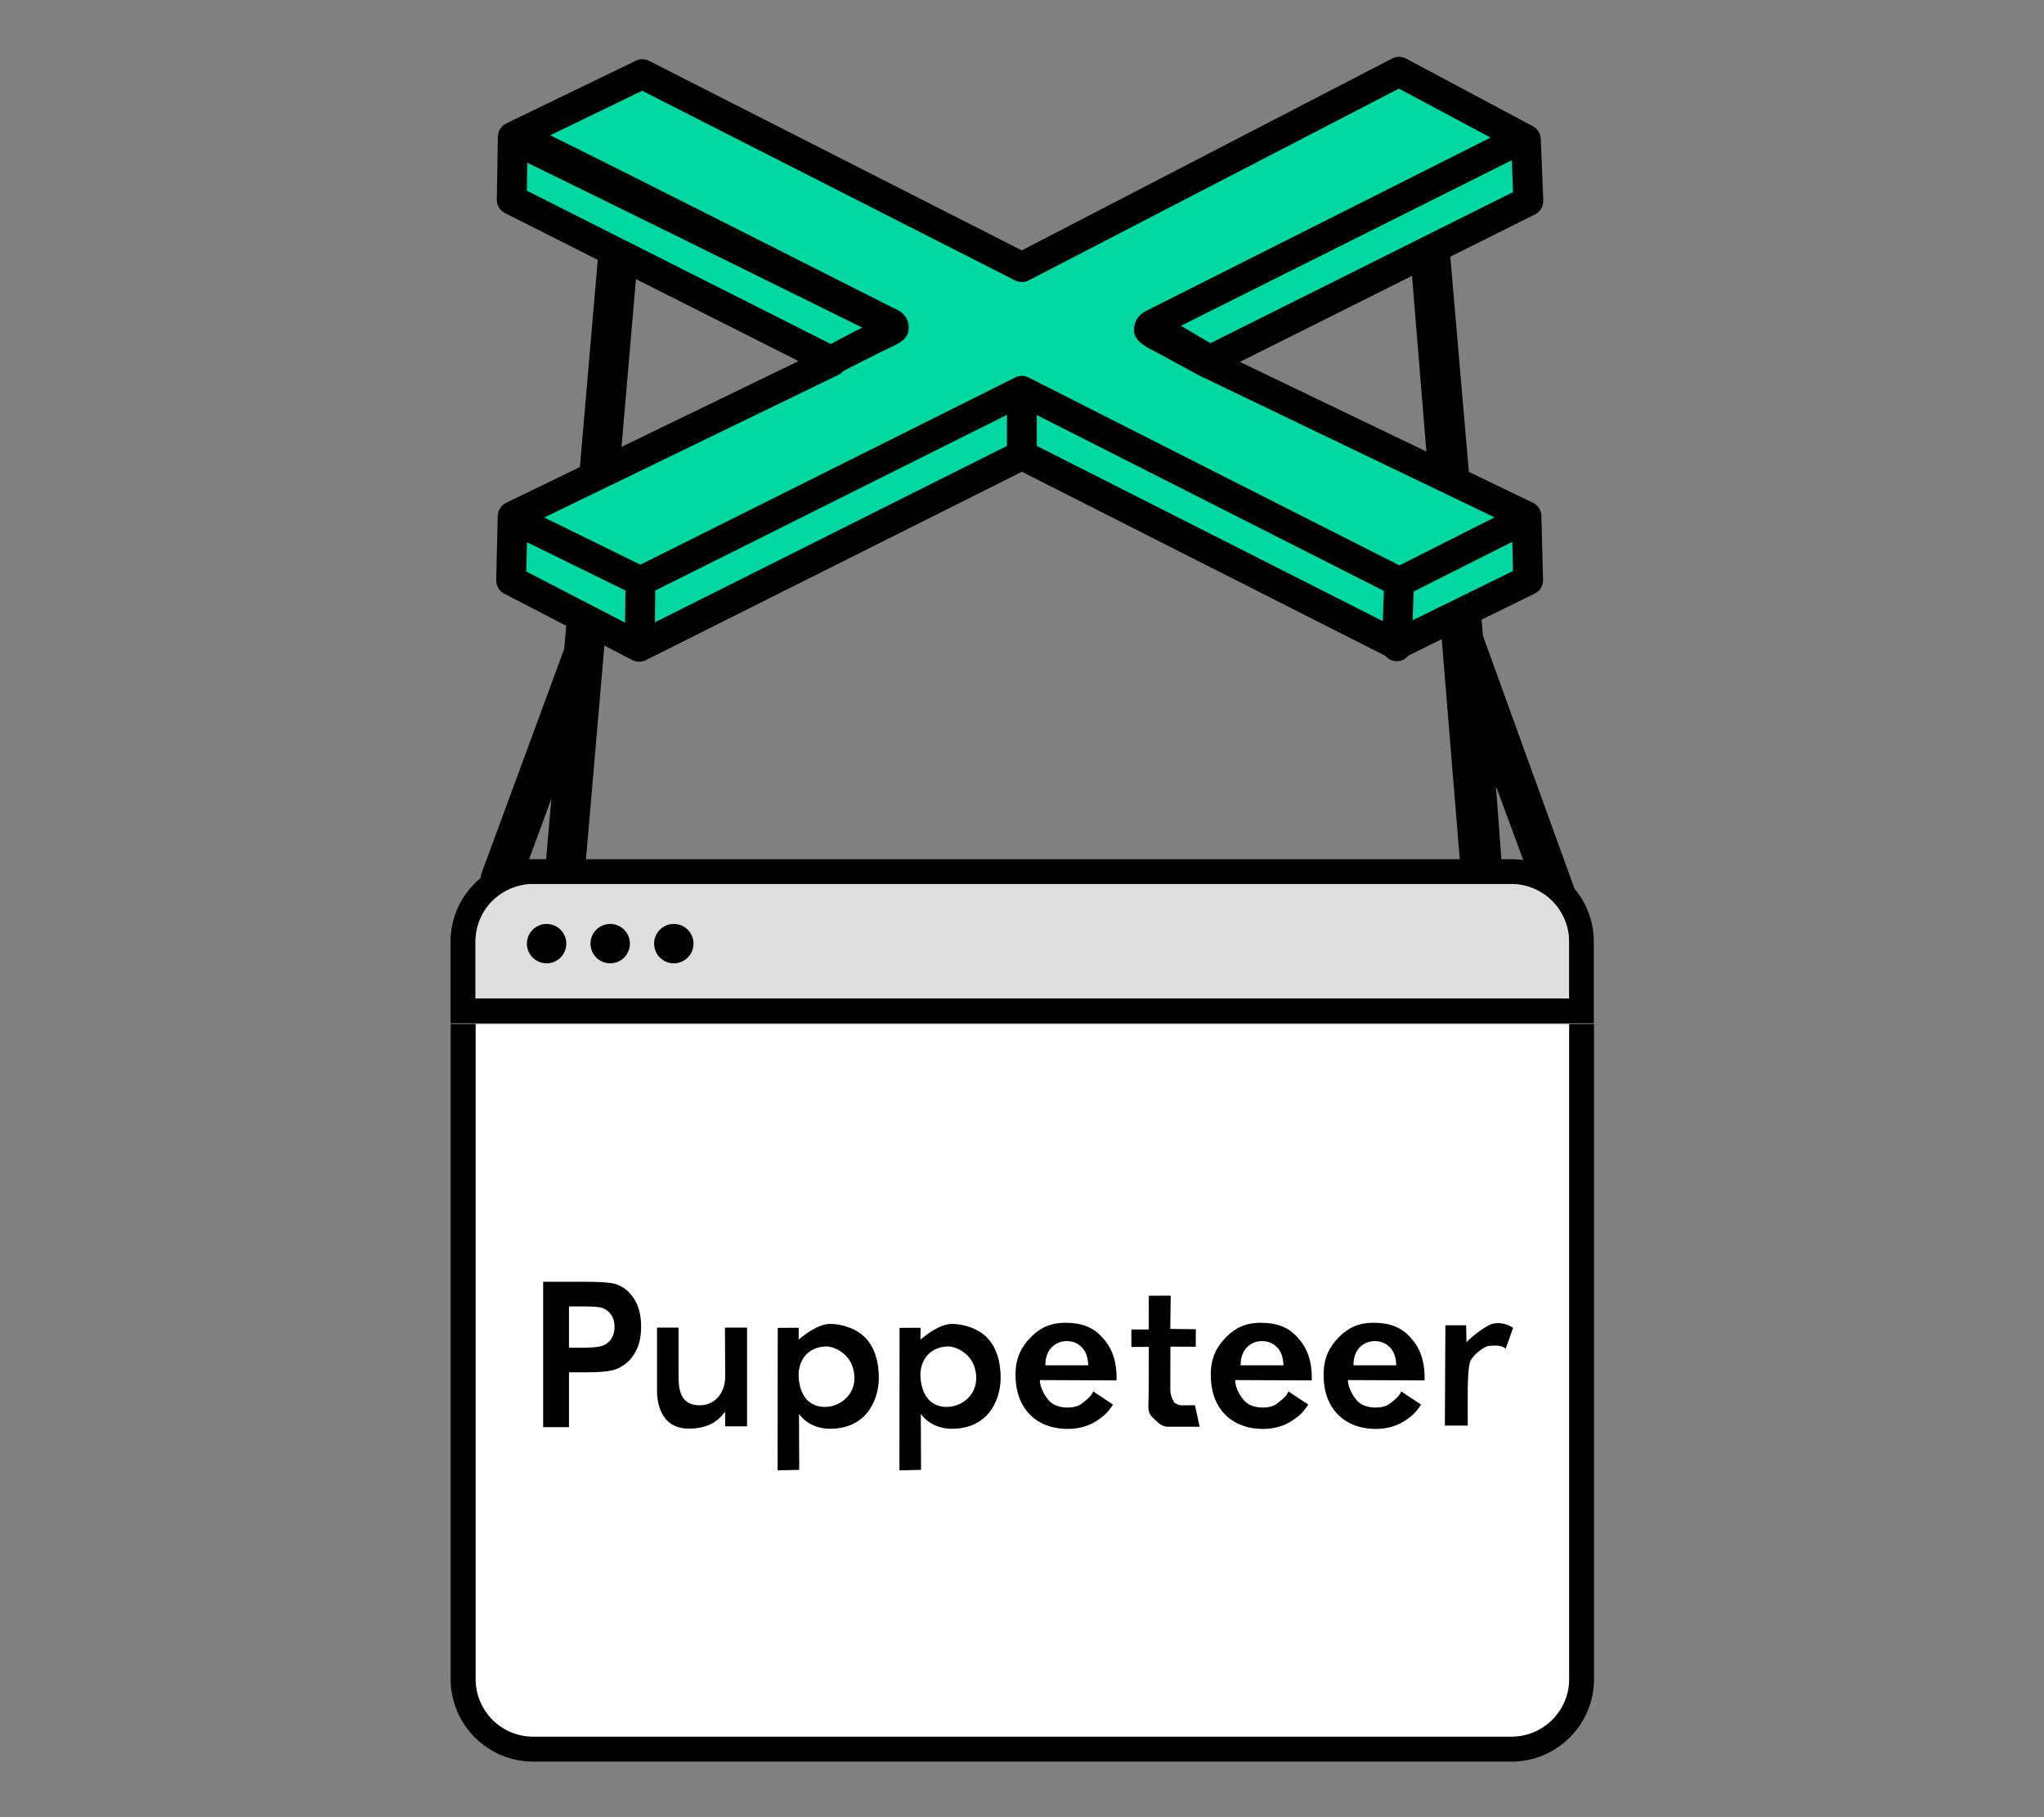 <svg width="100%" height="100%" viewBox="0 0 18 16" version="1.1" xmlns="http://www.w3.org/2000/svg" xmlns:xlink="http://www.w3.org/1999/xlink" xml:space="preserve" style="fill-rule:evenodd;clip-rule:evenodd;stroke-linejoin:round;stroke-miterlimit:2;"><rect x="0" y="0" width="18" height="16" fill="#808080" stroke="none"/><g id="puppeteer" transform="matrix(1.049,0,0,1.049,-0.442,-0.378)"><path d="M5.158,5.807L5.441,2.525C5.449,2.433 5.53,2.365 5.621,2.373C5.713,2.381 5.781,2.462 5.773,2.553L5.336,7.626C5.328,7.718 5.247,7.786 5.156,7.778C5.064,7.77 4.996,7.689 5.004,7.597L5.05,7.065L4.78,7.797C4.748,7.884 4.652,7.928 4.566,7.896C4.48,7.864 4.435,7.768 4.467,7.682L5.158,5.807Z"/><g transform="matrix(-1,0,0,1,18.029,-0.109)"><path d="M5.158,5.807L4.392,7.923C4.36,8.01 4.748,7.884 4.78,7.797L5.05,7.065L5.003,7.691C4.995,7.782 5.342,7.812 5.35,7.721L5.773,2.553C5.781,2.462 5.713,2.381 5.621,2.373C5.53,2.365 5.449,2.433 5.441,2.525L5.158,5.807Z"/></g><g transform="matrix(1.13,0,0,1.093,-0.451,-0.726)"><path d="M4.305,8.858L4.305,13.888C4.305,14.133 4.497,14.331 4.733,14.331L12.001,14.331C12.237,14.331 12.43,14.133 12.43,13.888L12.43,8.858L4.305,8.858Z" style="fill:white;"/></g><g transform="matrix(1.13,0,0,1.093,-0.451,-0.726)"><path d="M12.43,8.858L12.614,8.858L12.614,13.888C12.614,14.238 12.339,14.522 12.001,14.522L4.733,14.522C4.395,14.522 4.12,14.238 4.12,13.888L4.12,8.858L4.305,8.858L4.305,13.888C4.305,14.133 4.497,14.331 4.733,14.331L12.001,14.331C12.237,14.331 12.43,14.133 12.43,13.888L12.43,8.858Z"/></g><g transform="matrix(1.612,0,0,0.847,-2.151,1.123)"><path d="M9.767,8.994L9.767,8.432C9.767,8.116 9.632,7.86 9.466,7.86L4.372,7.86C4.206,7.86 4.072,8.116 4.072,8.432L4.072,8.994L3.942,8.994L3.942,8.432C3.942,7.981 4.135,7.614 4.372,7.614L9.466,7.614C9.703,7.614 9.896,7.981 9.896,8.432L9.896,8.994L9.767,8.994Z"/></g><g transform="matrix(1.612,0,0,0.847,-2.151,1.123)"><path d="M4.072,8.994C5.299,8.994 8.485,8.994 9.767,8.994L9.767,8.432C9.767,8.116 9.632,7.86 9.466,7.86L4.372,7.86C4.206,7.86 4.072,8.116 4.072,8.432L4.072,8.994Z" style="fill:rgb(223,222,223);"/></g><g transform="matrix(1.021,0,0,1.08,-0.094,-0.653)"><ellipse cx="4.999" cy="8.272" rx="0.162" ry="0.153"/></g><g transform="matrix(1.021,0,0,1.08,0.44,-0.653)"><ellipse cx="4.999" cy="8.272" rx="0.162" ry="0.153"/></g><g transform="matrix(1.021,0,0,1.08,0.974,-0.653)"><ellipse cx="4.999" cy="8.272" rx="0.162" ry="0.153"/></g><g transform="matrix(1.612,0,0,0.847,-2.151,1.123)"><path d="M9.896,9.24L3.942,9.24L3.942,8.994L9.896,8.994L9.896,9.24Z"/></g><g transform="matrix(1.05,0,0,1,9.879,12.326)"><g transform="matrix(0.857,0,0,1.023,-9.026,-13.128)"><path d="M5.089,12.846L5.089,11.653L5.476,11.653C5.622,11.653 5.718,11.659 5.762,11.671C5.83,11.689 5.888,11.728 5.934,11.788C5.98,11.848 6.003,11.925 6.003,12.02C6.003,12.094 5.99,12.155 5.963,12.205C5.937,12.255 5.903,12.294 5.862,12.323C5.821,12.351 5.779,12.37 5.737,12.379C5.679,12.391 5.596,12.396 5.487,12.396L5.33,12.396L5.33,12.846L5.089,12.846ZM5.33,11.855L5.33,12.194L5.462,12.194C5.557,12.194 5.62,12.187 5.652,12.175C5.684,12.163 5.709,12.143 5.728,12.116C5.746,12.09 5.755,12.059 5.755,12.024C5.755,11.98 5.742,11.944 5.717,11.916C5.691,11.888 5.659,11.87 5.62,11.863C5.591,11.858 5.533,11.855 5.446,11.855L5.33,11.855Z" style="fill-rule:nonzero;"/></g><g transform="matrix(0.916,0,0,0.959,-9.428,-12.313)"><path d="M6.789,12.846L6.788,12.717C6.754,12.763 6.683,12.862 6.481,12.866C6.209,12.871 6.194,12.61 6.194,12.529L6.194,11.982L6.382,11.982L6.382,12.418C6.382,12.54 6.409,12.662 6.566,12.662C6.713,12.662 6.789,12.537 6.789,12.413L6.787,11.982L6.98,11.982L6.98,12.846L6.789,12.846Z" style="fill-rule:nonzero;"/></g><g transform="matrix(0.96,0,0,1.01,-9.716,-12.931)"><path d="M8.23,11.991L8.405,11.99L8.404,12.089C8.443,12.056 8.563,11.956 8.673,11.958C8.774,11.96 8.897,12.002 8.967,12.081C9.037,12.159 9.072,12.269 9.072,12.409C9.072,12.554 8.997,12.814 8.691,12.829C8.578,12.835 8.475,12.796 8.407,12.707L8.409,13.171L8.229,13.175L8.23,11.991ZM8.404,12.392C8.409,12.527 8.474,12.66 8.644,12.647C8.75,12.639 8.88,12.549 8.868,12.387C8.854,12.198 8.687,12.143 8.633,12.145C8.455,12.152 8.4,12.29 8.404,12.392Z" style="fill-rule:nonzero;"/></g><g transform="matrix(0.96,0,0,1.01,-10.69,-12.931)"><path d="M8.23,11.991L8.405,11.99L8.404,12.089C8.443,12.056 8.563,11.956 8.673,11.958C8.774,11.96 8.897,12.002 8.967,12.081C9.037,12.159 9.072,12.269 9.072,12.409C9.072,12.554 8.997,12.814 8.691,12.829C8.578,12.835 8.475,12.796 8.407,12.707L8.409,13.171L8.229,13.175L8.23,11.991ZM8.404,12.392C8.409,12.527 8.474,12.66 8.644,12.647C8.75,12.639 8.88,12.549 8.868,12.387C8.854,12.198 8.687,12.143 8.633,12.145C8.455,12.152 8.4,12.29 8.404,12.392Z" style="fill-rule:nonzero;"/></g><g transform="matrix(1.002,0,0,1,-2.426,0)"><path d="M2.154,-0.287L2.313,-0.176C2.264,-0.099 2.233,-0.076 2.191,-0.046C2.129,-0.001 2.049,0.028 1.954,0.028C1.804,0.028 1.692,-0.03 1.62,-0.128C1.563,-0.206 1.535,-0.306 1.535,-0.426C1.535,-0.569 1.581,-0.66 1.656,-0.741C1.731,-0.822 1.817,-0.863 1.931,-0.863C2.06,-0.863 2.151,-0.828 2.225,-0.743C2.3,-0.658 2.344,-0.554 2.341,-0.379L1.729,-0.382C1.73,-0.315 1.773,-0.241 1.808,-0.203C1.843,-0.165 1.901,-0.151 1.953,-0.151C1.989,-0.151 2.033,-0.161 2.058,-0.18C2.082,-0.2 2.142,-0.243 2.154,-0.287ZM2.115,-0.506C2.113,-0.572 2.096,-0.623 2.064,-0.657C2.031,-0.692 1.992,-0.709 1.945,-0.709C1.895,-0.709 1.854,-0.691 1.821,-0.654C1.789,-0.618 1.773,-0.569 1.773,-0.506L2.115,-0.506Z"/></g><g transform="matrix(1.048,0,0,0.966,0.012,0.001)"><path d="M0.517,-0.838L0.516,-0.686L0.323,-0.687L0.322,-0.318C0.322,-0.247 0.348,-0.217 0.351,-0.205C0.354,-0.194 0.374,-0.189 0.385,-0.181C0.395,-0.174 0.469,-0.178 0.51,-0.178L0.546,0.009L0.307,0.009C0.266,0.009 0.241,-0.012 0.209,-0.047C0.181,-0.077 0.163,-0.096 0.157,-0.134C0.152,-0.16 0.157,-0.222 0.157,-0.302L0.158,-0.685L0.025,-0.684L0.025,-0.836L0.157,-0.836L0.158,-1.129L0.325,-1.13L0.322,-0.841L0.517,-0.838Z"/></g><g transform="matrix(1.002,0,0,1,0.037,0)"><path d="M2.154,-0.287L2.313,-0.176C2.264,-0.099 2.233,-0.076 2.191,-0.046C2.129,-0.001 2.049,0.028 1.954,0.028C1.804,0.028 1.692,-0.03 1.62,-0.128C1.563,-0.206 1.535,-0.306 1.535,-0.426C1.535,-0.569 1.581,-0.66 1.656,-0.741C1.731,-0.822 1.817,-0.863 1.931,-0.863C2.06,-0.863 2.151,-0.828 2.225,-0.743C2.3,-0.658 2.344,-0.554 2.341,-0.379L1.729,-0.382C1.73,-0.315 1.773,-0.241 1.808,-0.203C1.843,-0.165 1.901,-0.151 1.953,-0.151C1.989,-0.151 2.033,-0.161 2.058,-0.18C2.082,-0.2 2.142,-0.243 2.154,-0.287ZM2.115,-0.506C2.113,-0.572 2.096,-0.623 2.064,-0.657C2.031,-0.692 1.992,-0.709 1.945,-0.709C1.895,-0.709 1.854,-0.691 1.821,-0.654C1.789,-0.618 1.773,-0.569 1.773,-0.506L2.115,-0.506Z"/></g><g transform="matrix(1.002,0,0,1,-0.865,0)"><path d="M2.154,-0.287L2.313,-0.176C2.264,-0.099 2.233,-0.076 2.191,-0.046C2.129,-0.001 2.049,0.028 1.954,0.028C1.804,0.028 1.692,-0.03 1.62,-0.128C1.563,-0.206 1.535,-0.306 1.535,-0.426C1.535,-0.569 1.581,-0.66 1.656,-0.741C1.731,-0.822 1.817,-0.863 1.931,-0.863C2.06,-0.863 2.151,-0.828 2.225,-0.743C2.3,-0.658 2.344,-0.554 2.341,-0.379L1.729,-0.382C1.73,-0.315 1.773,-0.241 1.808,-0.203C1.843,-0.165 1.901,-0.151 1.953,-0.151C1.989,-0.151 2.033,-0.161 2.058,-0.18C2.082,-0.2 2.142,-0.243 2.154,-0.287ZM2.115,-0.506C2.113,-0.572 2.096,-0.623 2.064,-0.657C2.031,-0.692 1.992,-0.709 1.945,-0.709C1.895,-0.709 1.854,-0.691 1.821,-0.654C1.789,-0.618 1.773,-0.569 1.773,-0.506L2.115,-0.506Z"/></g><g transform="matrix(0.801,0,0,1,0.527,0)"><path d="M2.747,0L2.519,0L2.524,-0.842L2.731,-0.842L2.735,-0.7C2.787,-0.748 2.938,-0.849 3.015,-0.858C3.084,-0.866 3.151,-0.849 3.2,-0.82L3.126,-0.646C3.087,-0.671 3.053,-0.674 2.969,-0.67C2.899,-0.667 2.78,-0.575 2.768,-0.528C2.755,-0.482 2.747,-0.414 2.747,-0.267L2.747,0Z"/></g></g><path d="M5.788,5.789L9,4.18L12.145,5.772L13.251,5.23L13.236,4.692L10.545,3.4L13.252,2.048L13.231,1.531L12.166,0.962L9,2.603L5.814,0.982L4.726,1.509L4.717,2.037L7.406,3.393L4.725,4.694L4.712,5.232L5.788,5.789Z" style="fill:rgb(0,215,161);"/><path d="M12.051,5.865L9,4.32L5.844,5.901C5.808,5.919 5.766,5.919 5.73,5.901L4.654,5.343C4.612,5.321 4.586,5.277 4.587,5.229L4.6,4.691C4.601,4.644 4.628,4.602 4.67,4.581L7.125,3.391L4.661,2.149C4.618,2.127 4.591,2.083 4.592,2.035L4.601,1.507C4.602,1.459 4.63,1.417 4.672,1.396L5.759,0.87C5.794,0.853 5.835,0.853 5.87,0.871L8.999,2.462L12.109,0.851C12.145,0.832 12.189,0.833 12.225,0.852L13.29,1.42C13.329,1.441 13.354,1.481 13.356,1.525L13.377,2.043C13.379,2.092 13.351,2.138 13.307,2.16C13.307,2.16 10.83,3.398 10.83,3.398L13.29,4.58C13.332,4.6 13.359,4.642 13.361,4.689L13.375,5.227C13.377,5.276 13.349,5.321 13.306,5.342L12.246,5.862C12.222,5.892 12.184,5.912 12.143,5.91C12.106,5.909 12.073,5.891 12.051,5.865ZM12.935,1.515L12.165,1.104L9.057,2.714C9.022,2.732 8.979,2.732 8.943,2.714L5.812,1.122C5.812,1.122 5.308,1.366 5.04,1.496C5.495,1.717 7.517,2.742 7.914,2.942C7.935,2.953 8.054,2.987 8.05,3.118C8.046,3.222 7.944,3.251 7.845,3.3C7.738,3.353 7.598,3.425 7.501,3.475C7.49,3.488 7.477,3.498 7.461,3.506L4.99,4.704L5.797,5.1L8.934,3.534C8.938,3.532 8.941,3.53 8.944,3.528C8.98,3.511 9.021,3.511 9.056,3.529C9.06,3.53 9.063,3.532 9.066,3.534L12.169,5.106L12.969,4.703L10.491,3.513C10.467,3.501 10.117,3.31 10.117,3.31C10.049,3.276 9.94,3.224 9.941,3.129C9.943,3.006 10.048,2.968 10.069,2.957L12.935,1.515ZM10.583,3.241L13.123,1.973L13.113,1.705L10.335,3.095L10.583,3.241ZM4.848,1.726L4.844,1.961L7.396,3.248C7.476,3.206 7.565,3.157 7.66,3.11C7.051,2.809 5.185,1.889 4.848,1.726ZM9.125,4.103L12.03,5.574L12.039,5.32L9.125,3.844L9.125,4.103ZM5.919,5.584L8.875,4.103L8.875,3.842L5.922,5.317L5.919,5.584ZM4.845,4.911L4.839,5.157L5.669,5.587L5.672,5.317L4.845,4.911ZM12.28,5.567L13.123,5.153L13.117,4.908L12.289,5.325L12.28,5.567Z"/></g></svg>